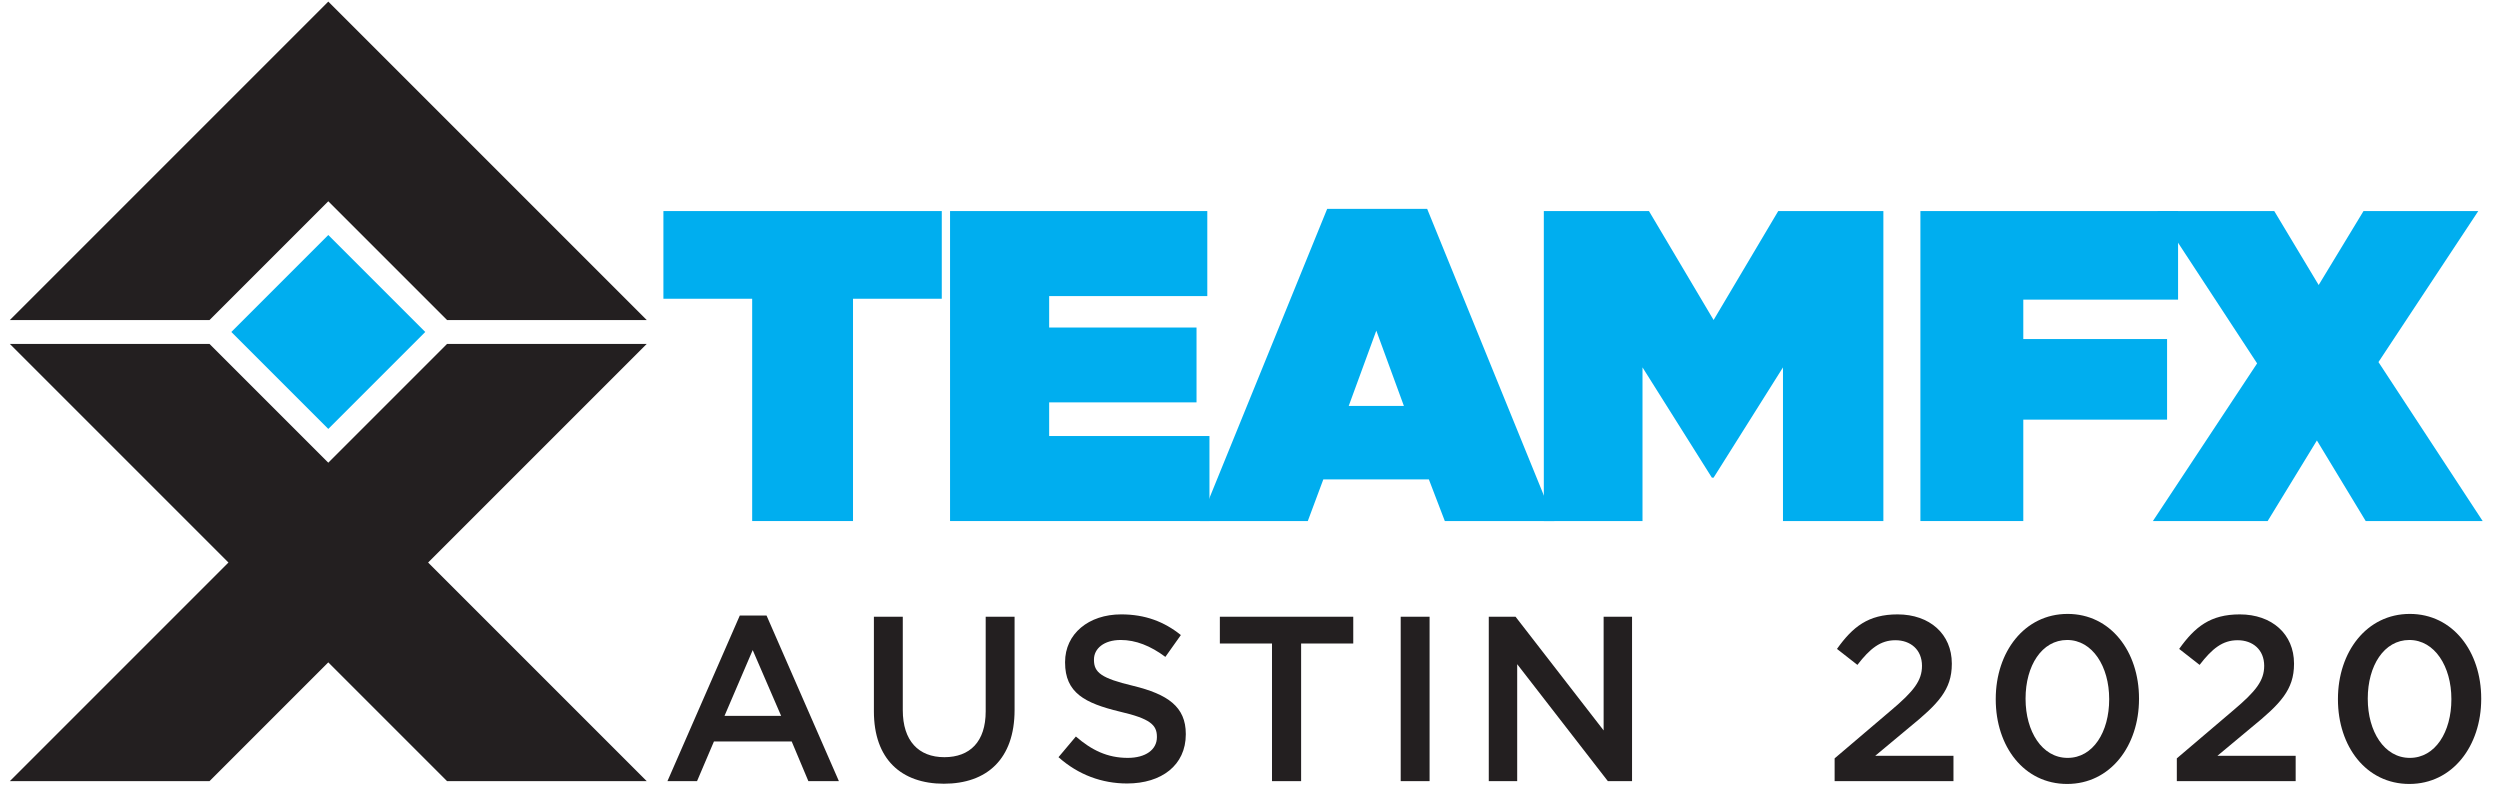 <?xml version="1.0" encoding="UTF-8" standalone="no"?><!DOCTYPE svg PUBLIC "-//W3C//DTD SVG 1.1//EN" "http://www.w3.org/Graphics/SVG/1.1/DTD/svg11.dtd"><svg width="100%" height="100%" viewBox="0 0 6564 2070" version="1.1" xmlns="http://www.w3.org/2000/svg" xmlns:xlink="http://www.w3.org/1999/xlink" xml:space="preserve" xmlns:serif="http://www.serif.com/" style="fill-rule:evenodd;clip-rule:evenodd;stroke-linejoin:round;stroke-miterlimit:2;"><g id="Artwork"><g><path d="M1974.91,1368.06l264.742,0l0,-583.675l233.064,0l0,-230.215l-730.87,0l0,230.215l233.064,0l0,583.675Z" style="fill:#00aeef;fill-rule:nonzero;"/><path d="M2494.46,1368.06l681.089,0l0,-223.238l-420.873,0l0,-88.365l386.931,0l0,-196.497l-386.931,0l0,-82.551l415.216,0l0,-223.239l-675.432,0l0,813.89Z" style="fill:#00aeef;fill-rule:nonzero;"/><path d="M3150.9,1368.06l282.845,0l40.729,-109.294l277.187,0l41.861,109.294l287.37,0l-333.756,-819.703l-262.479,0l-333.757,819.703Zm390.325,-302.302l72.408,-197.659l72.409,197.659l-144.817,0Z" style="fill:#00aeef;fill-rule:nonzero;"/><path d="M4053.47,1368.06l259.086,0l0,-403.457l182.151,289.513l4.526,0l182.152,-289.513l0,403.457l263.61,0l0,-813.89l-276.056,0l-169.706,286.024l-169.707,-286.024l-276.056,0l0,813.89Z" style="fill:#00aeef;fill-rule:nonzero;"/><path d="M5042.22,1368.06l270.145,0l0,-266.258l377.511,0l0,-211.612l-377.511,0l0,-103.48l406.373,0l0,-232.54l-676.518,0l0,813.89Z" style="fill:#00aeef;fill-rule:nonzero;"/><path d="M5652.64,1368.06l301.316,0l129.3,-211.611l128.146,211.611l307.089,0l-273.609,-417.409l262.064,-396.481l-301.316,0l-117.756,194.171l-116.601,-194.171l-307.089,0l262.065,399.969l-273.609,413.921Z" style="fill:#00aeef;fill-rule:nonzero;"/></g><path d="M25.83,902.966l573.996,574l-573.992,573.992l524.259,0l311.862,-311.867l311.862,311.867l524.259,0l-573.996,-573.992l574,-573.996l-524.25,0l-311.875,311.867l-311.875,-311.867l-524.242,0l0,-0.012l-0.008,0.008Z" style="fill:#231f20;fill-rule:nonzero;"/><path d="M550.085,840.294l311.871,-311.866l311.863,311.866l524.262,0l-573.996,-573.992l-262.129,-262.133l-262.129,262.125l-573.992,574l524.25,0Z" style="fill:#231f20;fill-rule:nonzero;"/><path d="M861.953,617.062l254.569,254.568l-254.569,254.569l-254.569,-254.569l254.569,-254.568Z" style="fill:#00aeef;"/><g><path d="M1752.44,2050.96l77.7,0l44.4,-104.217l204.116,0l43.784,104.217l80.166,0l-189.933,-434.75l-70.3,0l-189.933,434.75Zm149.85,-171.433l74,-172.667l74.616,172.667l-148.616,0Z" style="fill:#231f20;fill-rule:nonzero;"/><path d="M2478.26,2057.74c112.85,0 185.617,-64.75 185.617,-193.633l0,-244.817l-75.85,0l0,248.517c0,79.55 -41.317,120.25 -108.533,120.25c-67.834,0 -109.15,-43.167 -109.15,-123.333l0,-245.434l-75.85,0l0,248.517c0,125.183 71.533,189.933 183.766,189.933Z" style="fill:#231f20;fill-rule:nonzero;"/><path d="M2959.26,2057.12c90.65,0 154.167,-48.1 154.167,-128.884l0,-1.233c0,-71.533 -47.483,-104.217 -138.75,-126.417c-82.633,-19.733 -102.367,-34.533 -102.367,-67.833l0,-1.233c0,-28.367 25.9,-51.184 70.3,-51.184c39.467,0 78.317,15.417 117.167,44.4l40.7,-57.35c-43.783,-35.15 -93.733,-54.266 -156.633,-54.266c-85.717,0 -147.384,51.183 -147.384,125.183l0,1.233c0,79.55 51.8,106.684 143.684,128.884c80.166,18.5 97.433,35.15 97.433,65.983l0,1.233c0,32.684 -29.6,54.267 -76.467,54.267c-53.65,0 -94.966,-20.35 -136.283,-56.117l-45.633,54.267c51.8,46.25 114.083,69.067 180.066,69.067Z" style="fill:#231f20;fill-rule:nonzero;"/><path d="M3339.74,2050.96l76.466,0l0,-361.367l136.9,0l0,-70.3l-350.266,0l0,70.3l136.9,0l0,361.367Z" style="fill:#231f20;fill-rule:nonzero;"/><rect x="3677.67" y="1619.29" width="75.85" height="431.667" style="fill:#231f20;fill-rule:nonzero;"/><path d="M3908.92,2050.96l74.617,0l0,-307.1l238.033,307.1l63.517,0l0,-431.667l-74.617,0l0,298.467l-231.25,-298.467l-70.3,0l0,431.667Z" style="fill:#231f20;fill-rule:nonzero;"/><path d="M4816.98,2050.96l312.034,0l0,-66.6l-205.35,0l88.8,-74c76.466,-62.283 112.233,-99.283 112.233,-167.117l0,-1.233c0,-77.083 -57.967,-128.883 -142.45,-128.883c-77.083,0 -117.783,32.683 -159.1,90.65l53.65,41.933c33.3,-43.167 60.433,-64.75 99.9,-64.75c39.467,0 69.683,24.667 69.683,67.217c0,38.85 -21.583,66.6 -80.783,116.55l-148.617,126.416l0,59.817Z" style="fill:#231f20;fill-rule:nonzero;"/><path d="M5427.48,2058.36c113.467,0 188.7,-99.9 188.7,-223.233l0,-1.234c0,-123.333 -74.616,-222 -187.466,-222c-113.467,0 -188.7,99.9 -188.7,223.234l0,1.233c0,123.333 74,222 187.466,222Zm1.234,-68.45c-67.217,0 -110.384,-69.683 -110.384,-154.783l0,-1.234c0,-85.716 42.55,-153.55 109.15,-153.55c66.6,0 110.384,69.684 110.384,154.784l0,1.233c0,85.1 -41.934,153.55 -109.15,153.55Z" style="fill:#231f20;fill-rule:nonzero;"/><path d="M5715.46,2050.96l312.033,0l0,-66.6l-205.35,0l88.8,-74c76.467,-62.283 112.233,-99.283 112.233,-167.117l0,-1.233c0,-77.083 -57.966,-128.883 -142.45,-128.883c-77.083,0 -117.783,32.683 -159.1,90.65l53.65,41.933c33.3,-43.167 60.434,-64.75 99.9,-64.75c39.467,0 69.684,24.667 69.684,67.217c0,38.85 -21.584,66.6 -80.784,116.55l-148.616,126.416l0,59.817Z" style="fill:#231f20;fill-rule:nonzero;"/><path d="M6325.96,2058.36c113.466,0 188.7,-99.9 188.7,-223.233l0,-1.234c0,-123.333 -74.617,-222 -187.467,-222c-113.467,0 -188.7,99.9 -188.7,223.234l0,1.233c0,123.333 74,222 187.467,222Zm1.233,-68.45c-67.217,0 -110.383,-69.683 -110.383,-154.783l0,-1.234c0,-85.716 42.55,-153.55 109.15,-153.55c66.6,0 110.383,69.684 110.383,154.784l0,1.233c0,85.1 -41.933,153.55 -109.15,153.55Z" style="fill:#231f20;fill-rule:nonzero;"/></g></g></svg>